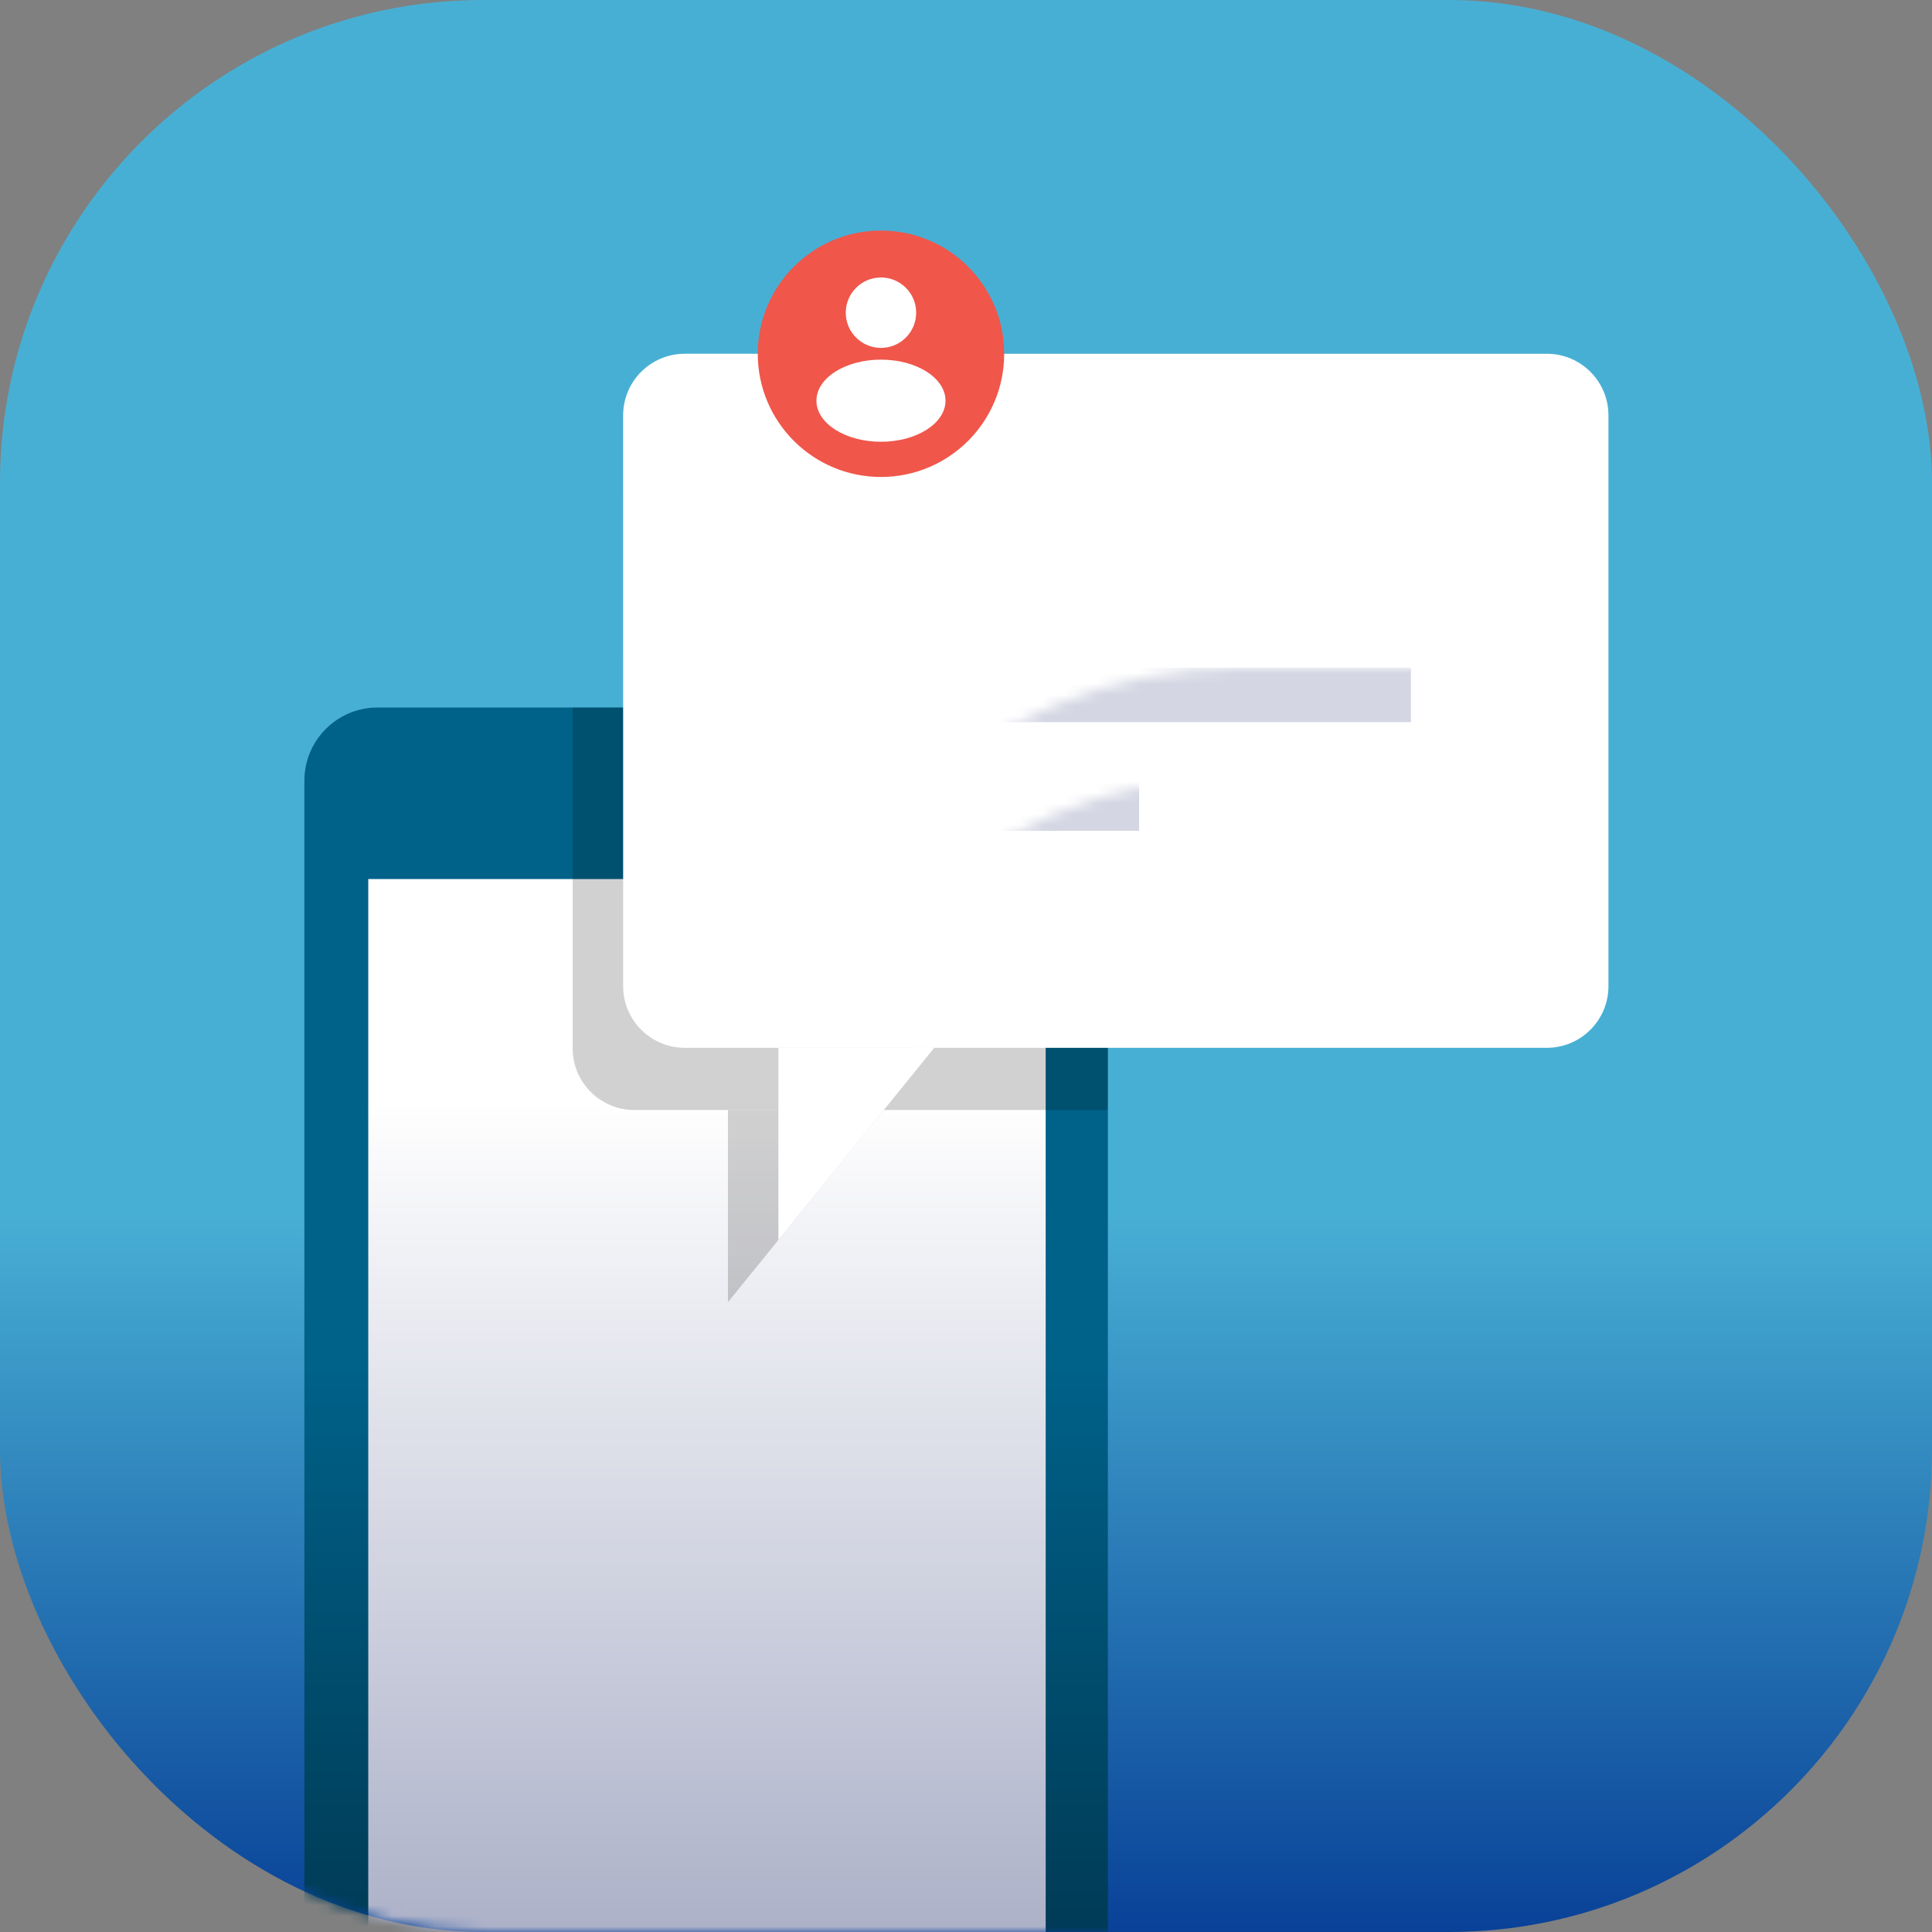 <?xml version="1.0" encoding="UTF-8"?>
<svg width="180px" height="180px" viewBox="0 0 180 180" version="1.1" xmlns="http://www.w3.org/2000/svg" xmlns:xlink="http://www.w3.org/1999/xlink">
    <rect x="0" y="0" width="180" height="180" fill="#808080" stroke="none"/>
    <!-- Generator: Sketch 51.3 (57544) - http://www.bohemiancoding.com/sketch -->
    <title>ic_2WaySms__NoLabel</title>
    <desc>Created with Sketch.</desc>
    <defs>
        <linearGradient x1="50%" y1="62.72%" x2="50%" y2="104.673%" id="linearGradient-1">
            <stop stop-color="#48AFD4" offset="0%"></stop>
            <stop stop-color="#00328F" offset="100%"></stop>
        </linearGradient>
        <rect id="path-2" x="0" y="0" width="180" height="180" rx="45"></rect>
        <linearGradient x1="50%" y1="46.487%" x2="50%" y2="100%" id="linearGradient-4">
            <stop stop-color="#006189" offset="0%"></stop>
            <stop stop-color="#002E45" offset="100%"></stop>
        </linearGradient>
        <linearGradient x1="50%" y1="20.366%" x2="50%" y2="100%" id="linearGradient-5">
            <stop stop-color="#FFFFFF" offset="0%"></stop>
            <stop stop-color="#AAAFC7" offset="100%"></stop>
        </linearGradient>
    </defs>
    <g id="ic_2WaySms__NoLabel" stroke="none" stroke-width="1" fill="none" fill-rule="evenodd">
        <g id="Group-3">
            <mask id="mask-3" fill="white">
                <use xlink:href="#path-2"></use>
            </mask>
            <use id="Mask" fill="url(#linearGradient-1)" fill-rule="nonzero" xlink:href="#path-2"></use>
            <g id="Group-16" mask="url(#mask-3)" fill-rule="nonzero">
                <g transform="translate(28.286, 64.286)">
                    <path d="M6.89,1.631 L68.114,1.631 C71.879,1.631 74.932,4.683 74.932,8.448 L74.932,134.08 L0.073,134.08 L0.073,8.448 C0.073,4.683 3.125,1.631 6.89,1.631 Z" id="Rectangle-17" fill="url(#linearGradient-4)"></path>
                    <polygon id="Shape" fill="url(#linearGradient-5)" points="6.024 17.613 69.138 17.613 69.138 118.324 6.024 118.324"></polygon>
                </g>
            </g>
            <g id="Group-Copy-2" mask="url(#mask-3)">
                <g transform="translate(62.63, 32.22)" id="Group">
                    <g transform="translate(0.141, 1.907)"></g>
                </g>
            </g>
            <path d="M59.096,103.417 L59.096,103.416 C55.926,103.416 53.356,100.847 53.356,97.677 L53.354,65.918 L97.471,65.918 C100.641,65.918 103.21,68.488 103.21,71.658 L103.21,103.417 L59.096,103.417 Z M67.822,121.322 L67.822,103.428 L82.333,103.424 L67.822,121.322 Z" id="Combined-Shape-Copy-7" fill-opacity="0.18" fill="#000000" fill-rule="nonzero" mask="url(#mask-3)"></path>
            <path d="M63.798,97.622 L63.798,97.622 C60.628,97.622 58.058,95.052 58.058,91.882 L58.056,38.699 C58.056,38.699 58.056,38.699 58.056,38.699 C58.056,35.529 60.626,32.959 63.796,32.959 L144.115,32.96 C147.285,32.96 149.855,35.529 149.855,38.699 L149.855,91.882 C149.855,95.052 147.285,97.622 144.115,97.622 L63.798,97.622 Z M72.524,115.528 L72.524,97.633 L87.035,97.629 L72.524,115.528 Z" id="Combined-Shape-Copy-8" fill="#FFFFFF" fill-rule="nonzero" mask="url(#mask-3)"></path>
            <rect id="Rectangle-18-Copy-19" fill="#00658D" fill-rule="nonzero" mask="url(#mask-3)" x="70.679" y="52.086" width="20.257" height="5.064"></rect>
            <rect id="Rectangle-18-Copy-20" fill="#D4D6E3" fill-rule="nonzero" mask="url(#mask-3)" x="70.679" y="62.214" width="60.771" height="5.064"></rect>
            <rect id="Rectangle-18-Copy-21" fill="#D4D6E3" fill-rule="nonzero" mask="url(#mask-3)" x="70.679" y="72.343" width="35.45" height="5.064"></rect>
            <g id="Group-2" mask="url(#mask-3)" fill-rule="nonzero">
                <g transform="translate(68.657, 20.571)">
                    <circle id="Oval-4-Copy-24" fill="#F0564A" cx="13.421" cy="12.388" r="11.479"></circle>
                    <circle id="Oval-4-Copy-25" fill="#FFFFFF" cx="13.421" cy="8.562" r="3.28"></circle>
                    <ellipse id="Oval-4-Copy-26" fill="#FFFFFF" cx="13.421" cy="16.761" rx="6.013" ry="3.826"></ellipse>
                </g>
            </g>
        </g>
    </g>
</svg>